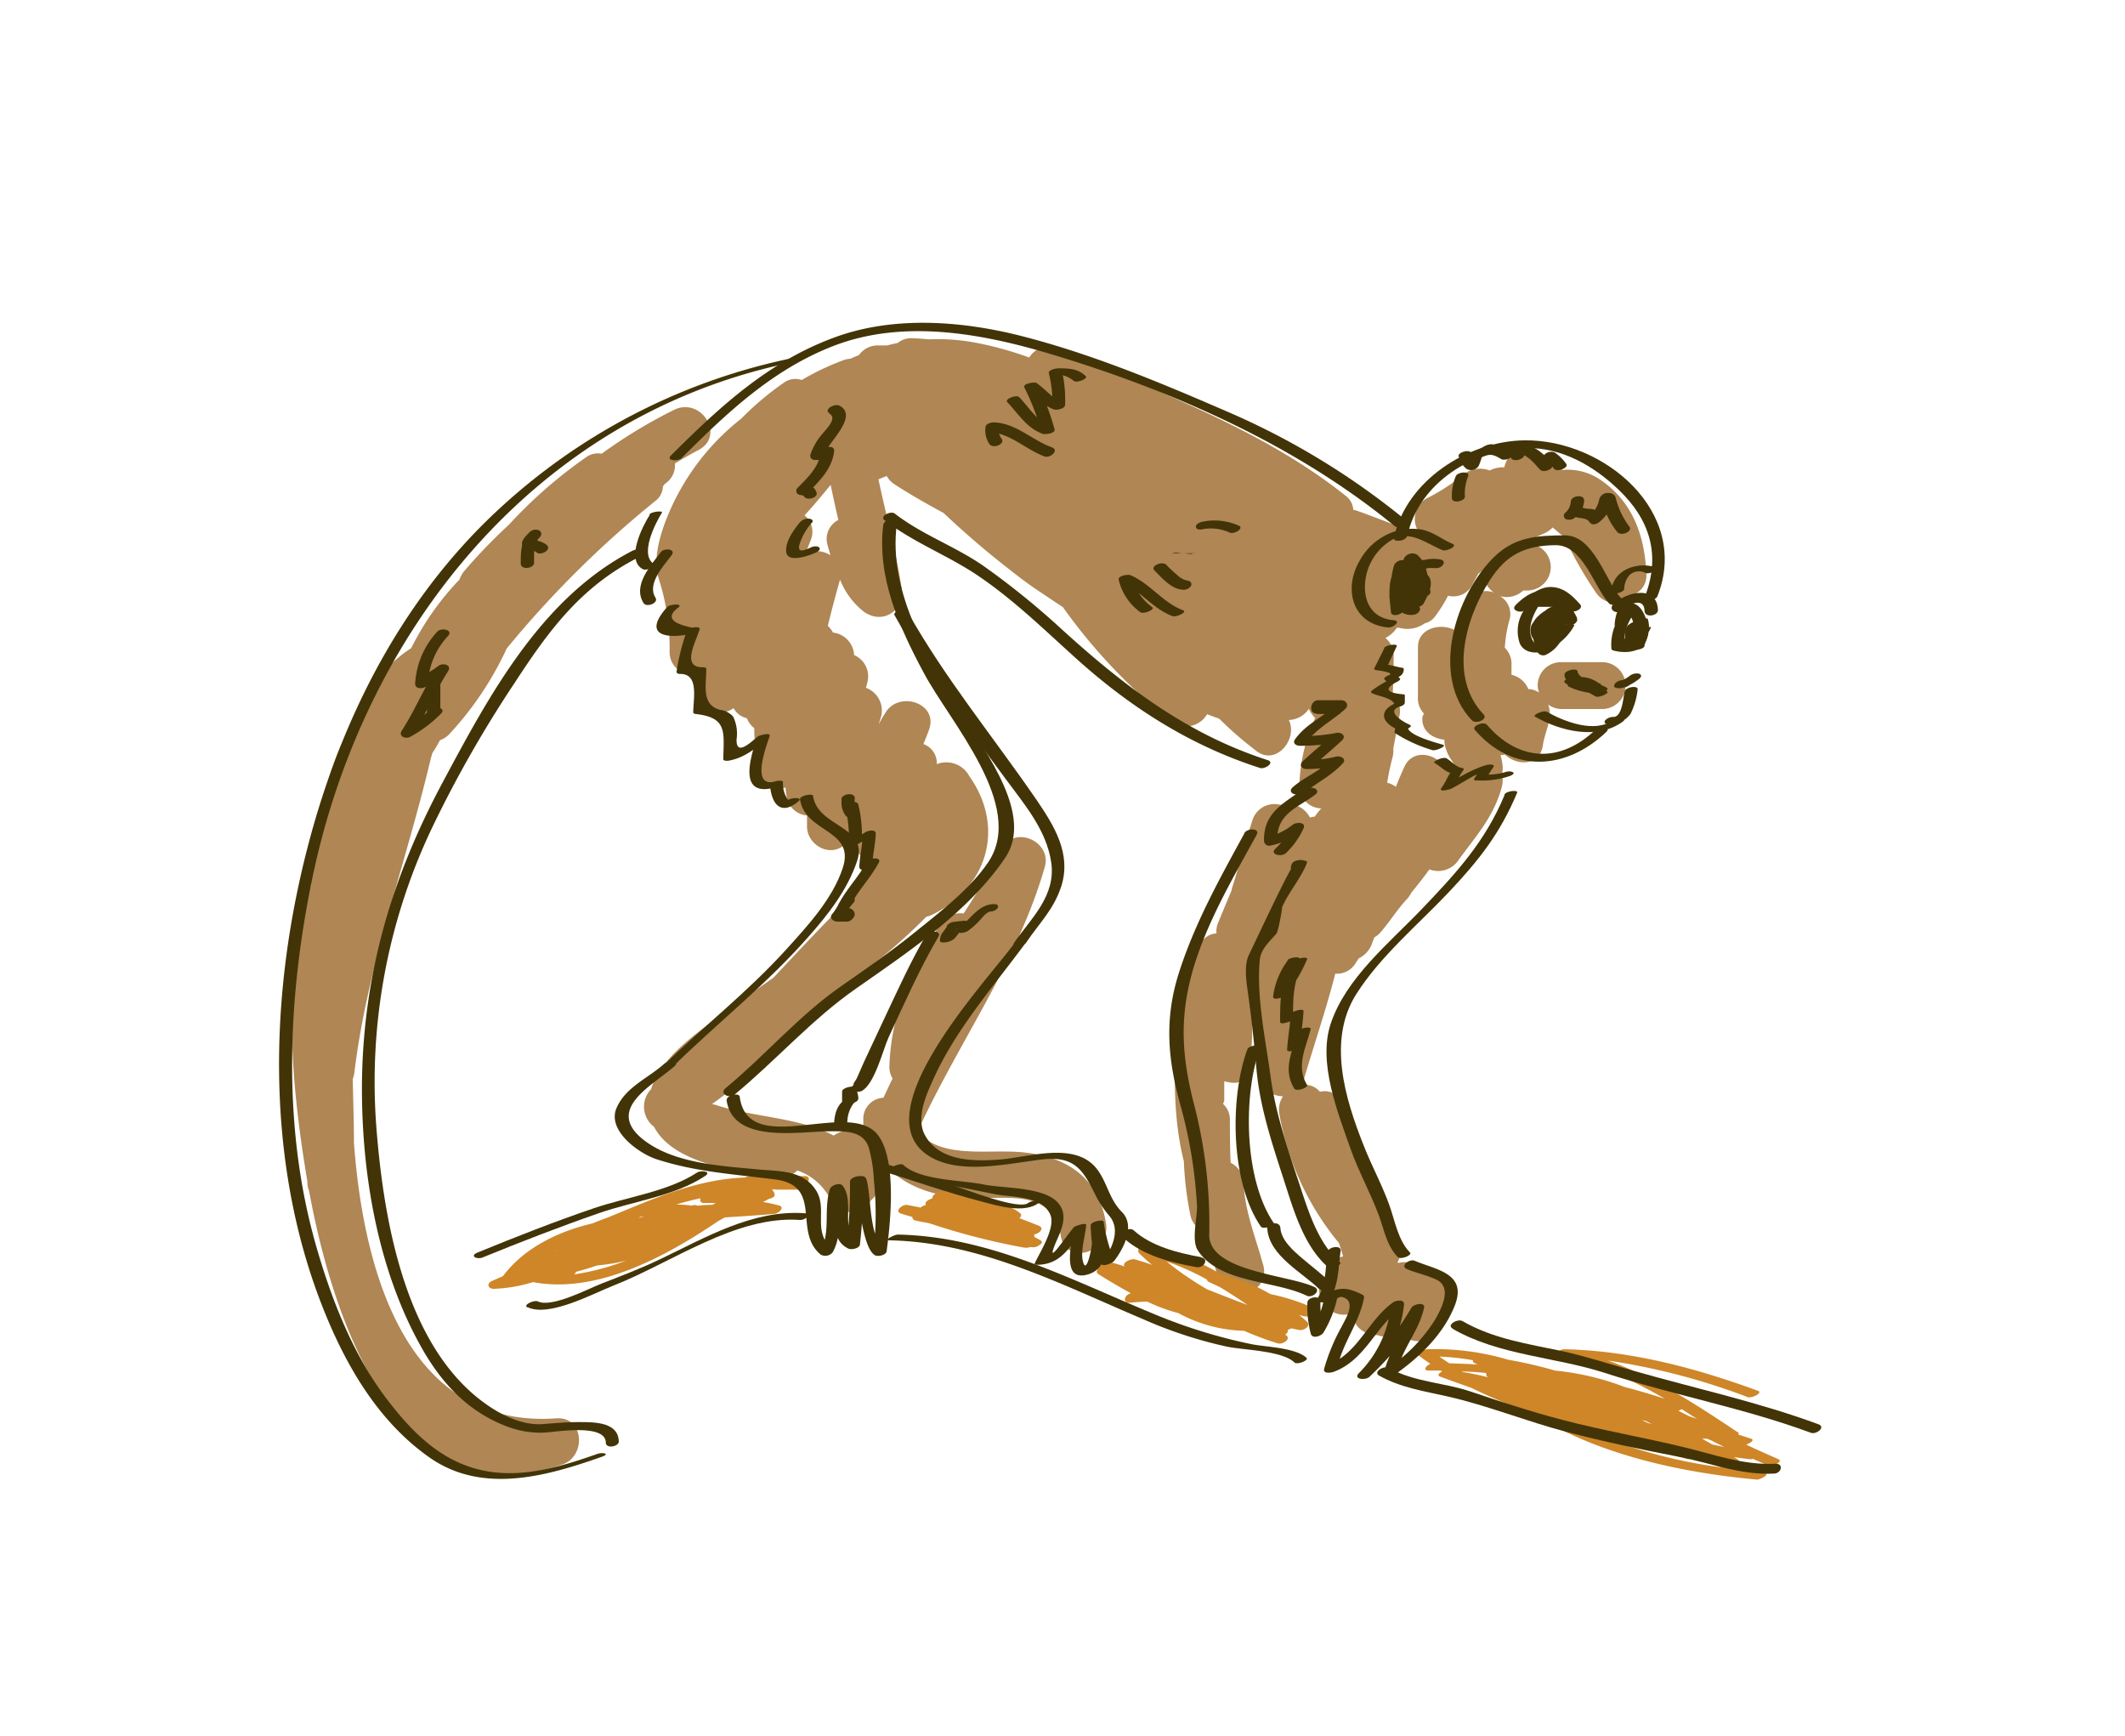 <svg id="layer1" xmlns="http://www.w3.org/2000/svg" viewBox="0 0 317.35 259.15"><defs><style>.cls-1{fill:#af8654;}.cls-2{fill:#ce8628;}.cls-3{fill:#423407;}</style></defs><path class="cls-1" d="M83.1,211.78c-21.44,1.5-28.65-19.95-30.24-41.09,0-3.2-.12-6.4-.18-9.6a3.84,3.84,0,0,0,.24-.93c1.94-16,7.71-31.22,11.41-46.88.08-.27.15-.54.23-.82.41-.63.8-1.28,1.16-1.95a3.42,3.42,0,0,0,1.48-1,48.65,48.65,0,0,0,8.47-12.68,153.87,153.87,0,0,1,22.16-22A2.82,2.82,0,0,0,99,72.62a4.39,4.39,0,0,0,.28-.36,3.34,3.34,0,0,0,1.52-3.06c1.14-.69,2.31-1.36,3.5-2,4.06-2.11.5-7.89-3.54-6.05a75.55,75.55,0,0,0-10.91,6.6,3,3,0,0,0-2.36.55A70,70,0,0,0,76,78.35a81.05,81.05,0,0,0-6.62,6.86,3.92,3.92,0,0,0-.76,1.33,41.22,41.22,0,0,0-7.21,10.24c-4.12,2.63-6.88,6.75-8.8,11.36-4.31,6.89-5.49,16.68-6.22,24.13-.29,1-.56,1.94-.8,2.92-3.28,13.12-2,27,.15,40.25.05.3.1.61.16.92v.13a3.43,3.43,0,0,0,.26,1.33C49.62,196.74,59.51,227.2,84,218.66,87.58,217.43,87.25,211.49,83.1,211.78Z"/><path class="cls-1" d="M239,71.64a8.68,8.68,0,0,0-5.69-1.47,32.09,32.09,0,0,0-3.5-2.86c-2.31-1.49-4.71.3-5.15,2.47a4.48,4.48,0,0,0-2.2.47,4,4,0,0,0-4,.67A28.67,28.67,0,0,1,213,74.45a3.55,3.55,0,0,0-1.25,4.79c.15.31.3.61.46.91l-.08.09a3.59,3.59,0,0,0-1.53-1c-2.75-1-5.43-2.09-8.17-3.06-.11,0-.22,0-.33-.08A2.86,2.86,0,0,0,200.93,74c-12.64-10.05-28-15.35-42.56-22a3.7,3.7,0,0,0-4.67,1.38,51.2,51.2,0,0,0-8.22-2.25,30.28,30.28,0,0,0-6.79-.46c-.83-.08-1.66-.14-2.5-.17a3.17,3.17,0,0,0-2.13.71c-.53.11-1.06.23-1.58.37-.47,0-.93,0-1.4,0a3.39,3.39,0,0,0-2.8,1.44c-.44.18-.89.36-1.32.56a2.74,2.74,0,0,0-.89.16,38.44,38.44,0,0,0-6.33,3,2.93,2.93,0,0,0-2.67.4,43.45,43.45,0,0,0-6.36,5.36,35.68,35.68,0,0,0-10.54,13.46c-1.33,3-2.85,7.26-1.76,10.55A33.78,33.78,0,0,1,100,97.32a3.34,3.34,0,0,0,3.79,3.37,22.23,22.23,0,0,1,.29,2.3,3.45,3.45,0,0,0,5.47,2.75,3,3,0,0,0,2,1.5,3.27,3.27,0,0,0,1.09,1.48,27.41,27.41,0,0,0,.8,6.43,3.3,3.3,0,0,0,3.89,2.45c0,.54.11,1.09.19,1.64a3.42,3.42,0,0,0,3,2.53c0,.55,0,1.09,0,1.64,0,2.55,3,4.51,5.26,3,.66-.43,1.28-.9,1.89-1.38,0,.13,0,.27,0,.4a3.22,3.22,0,0,0,2.87,3.35q-1.92,2.92-4,5.73c-3.8,3.71-7.41,7.63-11.06,11.5-2.58,1.8-5.16,3.59-7.68,5.46-3.54,2.64-9.14,6.41-10.57,11.17a3.75,3.75,0,0,0,.45,5.61c2.91,5.65,13,6.76,18.23,7.52a3.74,3.74,0,0,0,3.17-1,8.64,8.64,0,0,1,5,4.45c1.17,2.64,4.69,2,6,0a3.79,3.79,0,0,0,.9-4.61,3.74,3.74,0,0,0,1.85,0c2.69,2.54,6.29,3.84,10.67,4.22,5.81.51,13.69-1.89,14.92,5.71.72,4.45,7.47,2.55,6.75-1.86-1.11-6.9-5.89-10-12.51-10.63-5.24-.49-12.12,1.07-15.62-3.11,6.09-13.31,14.92-25.28,19-39.52,1.06-3.78-4.55-6.27-6.4-2.7-1.73,3.33-3.68,6.53-5.73,9.68a3.55,3.55,0,0,0-3.46,1.55c-4.26,6.52-7.36,13.26-7.62,21.16a3.35,3.35,0,0,0,.47,1.94c-.49.95-.9,1.9-1.37,2.86a3.16,3.16,0,0,0-3,3.37v2.63c-1-1.5-3-1.35-4.43-.35-5.18-2.76-12.17-2.72-17.8-4.64-.11,0-.23,0-.34-.08a112.46,112.46,0,0,0,18.21-16.6,88.24,88.24,0,0,0,13.77-11.36,3.67,3.67,0,0,0,.81-.27c8.39-4.07,11-13.12,5.6-20.73a3.88,3.88,0,0,0-4.85-1.78,3,3,0,0,0-2-3c.29-.7.58-1.41.84-2.14,1.42-3.92-4.3-5.83-6.4-2.7a21.91,21.91,0,0,0-1.13,1.92c.13-.42.27-.84.39-1.26a3.61,3.61,0,0,0-2.28-4.22c.08-.29.16-.59.23-.89a3.45,3.45,0,0,0-2-4,3.56,3.56,0,0,0-3.16-3.36,3.49,3.49,0,0,0-.76-1c.55-2.31,1.17-4.61,1.82-6.9a11.46,11.46,0,0,0,3.34,4.61c2.81,2.31,6.4.12,5.85-3.41-.85-5.46-2.31-10.78-3.45-16.18l1.23-.5a3.59,3.59,0,0,0,1.16,1.24c2.38,1.54,4.84,2.94,7.33,4.28a132.8,132.8,0,0,0,10.15,8.68c1.51,1.2,3.05,2.33,4.67,3.38q1.47,1,3,2a83.22,83.22,0,0,0,16,16.89,3.62,3.62,0,0,0,5.54-.9c.59.24,1.2.46,1.81.67a51.82,51.82,0,0,0,4.87,4.29l0,0h0l.7.55c2.93,2.25,6.21-1.8,4.83-4.64a3.79,3.79,0,0,0,3-1.68,3,3,0,0,0,.36.69,7.1,7.1,0,0,0,.53.65.61.61,0,0,0,0,.12,25.81,25.81,0,0,0-2.32,10,3.36,3.36,0,0,0,3.29,3.42,2.5,2.5,0,0,0-.23.23c-.27.31-.52.65-.78,1a3.32,3.32,0,0,0-.7.13,3.78,3.78,0,0,0-4.42-1.89,3.43,3.43,0,0,0-4.18,2.33c-1.09,3.38-2,6.82-3.07,10.21,0,.1,0,.19-.06.28q-1,2.4-2,4.82a3.28,3.28,0,0,0-.23,1.55,2.93,2.93,0,0,0-2.48,1.7,33.8,33.8,0,0,0-1.77,4.93,3.19,3.19,0,0,0-1.77,3c-.07,8.19-.87,16.38,1.15,24.41h0a49.2,49.2,0,0,0,1,8.16,3.14,3.14,0,0,0,2.1,2.27c.61,2.29,1.34,4.56,2,6.91,1.2,4.35,7.95,2.5,6.75-1.86-1.13-4.12-2.75-8-2.94-12.34a3.46,3.46,0,0,0-1.92-2.93c-.11-2.08-.11-4.16-.12-6.25a3.15,3.15,0,0,0-1-2.52c0-.18.16-.35.16-.55v-2.85c2,.54,3.49.22,3.86-2.1,0-.31,0-.68,0-.68h0a2.44,2.44,0,0,1,0-.27,38.69,38.69,0,0,0,.3-6.06,3.89,3.89,0,0,0,.25-.5l.09-.21a3.34,3.34,0,0,0,.61.79c0,.56-.07,1.12-.08,1.68a3.26,3.26,0,0,0,.6,2c-.15,1.08-.3,2.15-.47,3.23a3.69,3.69,0,0,0,3.61,4.36,3.63,3.63,0,0,0-.55,2.6,41.43,41.43,0,0,0,8.93,19.34l.6,1.95a3.48,3.48,0,0,0-2.44,2.76c-2.86,2.34.2,7.08,3.84,5.73a3.39,3.39,0,0,0,1,2.25l.17.14a3.73,3.73,0,0,0,2.56.89,2.9,2.9,0,0,0,3.11-.6c2.16,3,7.85,1.22,6.3-2.67.15.36.9-1.79,1-2.22a3.52,3.52,0,0,0-2.44-4.31c-1.05-.27-2-.75-3.06-1a3.77,3.77,0,0,0-1.64,0l-.31,0a3.19,3.19,0,0,0,.31-2.59c-2.21-7.34-5.48-14.24-8.52-21.25a2.84,2.84,0,0,0-3.34-1.69,2.88,2.88,0,0,0-2.72-1,5.09,5.09,0,0,0,.29-.75c1.55-5.3,3.36-10.54,4.72-15.89a3.25,3.25,0,0,0,3.09-1.65c.13-.21.28-.41.41-.63a3.9,3.9,0,0,0,2-2.25c.1-.3.22-.59.34-.89a3.26,3.26,0,0,0,.8-.62c1.46-1.63,2.57-3.51,4.08-5.11a3.82,3.82,0,0,0,.63-.93c.94-1.14,1.85-2.29,2.71-3.49a3.65,3.65,0,0,0,4.35-1.39c2.66-3.68,5.31-6.51,6.48-11a3.74,3.74,0,0,0,0-1.82,3.55,3.55,0,0,0,.11-1.16,8.73,8.73,0,0,0-.32-1.69,3.07,3.07,0,0,0,.67-.08c1.82,1.74,5.19,1.7,5.65-1.38.2-1.4.81-2.68,1-4.08a4.13,4.13,0,0,0-.2-2,3.55,3.55,0,0,0,1.93.66h6.12a3.5,3.5,0,0,0,0-7h-6.12a3.47,3.47,0,0,0-3.5,3.43,3.17,3.17,0,0,0,.21,1.11,3.11,3.11,0,0,0-1.61-.52,3.57,3.57,0,0,0-2.51-2.13V98.91a3.41,3.41,0,0,0-1-2.19,19.82,19.82,0,0,1,.65-4A3.12,3.12,0,0,0,224,89a3.58,3.58,0,0,0,3.48-.83h.61a3.5,3.5,0,0,0,0-7l-.49,0c.47-.27.94-.54,1.42-.79s1.2-.55,1.86-.87a3.77,3.77,0,0,0,1-.76c.59.52,1.18,1,1.78,1.53a58.75,58.75,0,0,0,4.66,8.18,3.65,3.65,0,0,0,5.94.17,3,3,0,0,0,1.6-3C245.63,80,243.83,74.92,239,71.64Zm-115.4,9.83c.15.49.29,1,.43,1.45a3.85,3.85,0,0,0-3.68-.29c0-.06,0-.12,0-.18.28-.66.55-1.33.8-2a3.16,3.16,0,0,0-1-3.5c1.36-1.47,2.64-3,3.9-4.56.36,1.76.75,3.51,1.15,5.25A3.16,3.16,0,0,0,123.62,81.47Zm95,9.36a23.53,23.53,0,0,0-.78,3.65c-1.92-1.65-6.06-1-6.06,2.13V104a3.28,3.28,0,0,0,.87,2.52c0,.18-.18.36-.2.54-.21,2.07,1.5,3.2,3.27,3.39a5,5,0,0,0,.09.85,6.3,6.3,0,0,0,1,2.23c.3.42.69,1.36.64.67a3.81,3.81,0,0,0,.2.94c0,.06-.06.11-.08.17-.07.23-.17.44-.26.66a3.75,3.75,0,0,0-1.33-.94c-1-2.41-4.88-3.47-6.22-.55-.46,1-.88,2-1.28,3a3.68,3.68,0,0,0-1.3-.61,38.73,38.73,0,0,1,.81-3.82,3.41,3.41,0,0,0,.1-1.25c.31-1.62.6-3.25.92-4.87a3.49,3.49,0,0,0-1-3.31c.1-1.91.14-3.84.14-5.79a3.29,3.29,0,0,0-1.24-2.57,4.32,4.32,0,0,0,1.72-1.53c.11,0,.21,0,.32,0a4.5,4.5,0,0,0,3.85-.66,2.69,2.69,0,0,0,1.47-.94,21.39,21.39,0,0,0,2-3.18,3.17,3.17,0,0,0,3.62-1.63c.3-.58.6-1.13.91-1.66l.78-.58a3.53,3.53,0,0,0,1,2.94,3.22,3.22,0,0,0,.54.45A3.42,3.42,0,0,0,218.6,90.83Z"/><path class="cls-2" d="M120.2,175.61H112a1.92,1.92,0,0,0-.72.21c-7.24.25-13.75,3.18-20.4,5.93-.8.28-1.59.59-2.38.92-5.3,1.23-10.32,3.77-13.38,7.87v0l-1.65.73c-.87.39-.57,1.21.32,1.17a22.57,22.57,0,0,0,5.81-1c9.56,1.8,19.81-3.8,27.72-9.15l.93-.51c2.45-.16,4.91-.31,7.39-.53.55,0,1.72-1,.67-1.26-.78-.22-1.58-.38-2.37-.52l.2-.1c.25-.08.5-.3.74-.37.53-.14,1.29-.37.41-1.37h0c.08,0,.16,0,.22-.05.28,0,.57.09.85.05h3.12c0-.22,0-.39,0-.54L120,177C120.72,176.83,121.25,175.61,120.2,175.61Zm-32.06,11,.56,0h-.56Zm-5,.18-.1,0,.11-.06S83.19,186.76,83.19,186.77Zm21.46-7.86c-.08.38,0,.7.56.7h1.7l-.46.27c-.77,0-1.52.06-2.27.13a.83.83,0,0,0-.56-.08l-.41.08a1.07,1.07,0,0,0-.36-.08q-.91-.09-1.83-.09Q102.82,179.3,104.65,178.91Zm-8.37,2.65-.65.24h-.22l.4-.15Zm-10.54,8.73c.19-.13.33-.28.34-.41,1.06-.28,2.12-.6,3.16-.95a27,27,0,0,0,4.33-.73A37.13,37.13,0,0,1,85.74,190.29Z"/><path class="cls-2" d="M155.31,185.14l-.88-.47a.41.41,0,0,0,0-.36c.71-.05,1.66-.91.7-1.29s-1.93-.77-2.9-1.13c.3-.24.42-.55,0-.83a5.39,5.39,0,0,0-3.06-1.13,29.83,29.83,0,0,0-8.57-2.06c-.51,0-1.54.66-1.32,1.06-.53.13-1.3.56-1,1a1.66,1.66,0,0,0-.8.38q-1-.21-2-.39c-.69-.13-2,.94-.91,1.29.56.18,1.12.34,1.68.5,0,.25.11.47.59.57l1.94.37A101.9,101.9,0,0,0,153,186.3h0l.22,0a1.19,1.19,0,0,0,.6-.09l.2,0a1.49,1.49,0,0,0,1.29-.38C155.62,185.69,155.77,185.4,155.31,185.14Z"/><path class="cls-2" d="M196,195.23a31.36,31.36,0,0,0-6.27-2,28.19,28.19,0,0,0-7.45-3,35.44,35.44,0,0,0-11-4.29c-.68-.12-1.77.61-1.08,1.27s1.22,1.13,1.85,1.66c-.85-.31-1.71-.59-2.59-.83-.54-.15-2,.51-1.5,1.06-1.18-.38-2.38-.74-3.6-1.06-.84-.21-2.3,1-1.12,1.31.24.06.46.14.69.21-.2.22-.24.48.15.72,1.59,1,3.19,1.94,4.82,2.83-1,.19-1.36,1.54-.08,1.4.85-.09,1.68-.14,2.51-.16a26,26,0,0,0,4.63,1.71,21.68,21.68,0,0,0,9.83,2.65,50.19,50.19,0,0,0,5,1.87c.79.25,2.21-.72,1.15-1.29.29-.21.47-.49.36-.73a2.49,2.49,0,0,0,.56-.22c.4.09.8.18,1.21.25.68.11,1.78-.6,1.08-1.27-.38-.36-.77-.67-1.16-1a4,4,0,0,0,.88.24h0a.82.82,0,0,1,.22,0C195.82,196.8,197,195.63,196,195.23Zm-15.4-3.79,1.61.76c1.39.84,2.76,1.74,4.11,2.65-2-.73-4-1.53-6-2.31a45.57,45.57,0,0,1-6.09-4.17,36.42,36.42,0,0,1,6,2.68A.65.65,0,0,0,180.55,191.44Z"/><path class="cls-2" d="M265.58,217.88l-3.52-1.57-1.28-.61c.62-.22,1.32-.68.72-.89l-.18-.05h0l-1.69-.55a.2.2,0,0,0,0-.11c.06-.12,0-.23-.2-.3-6-4-12.39-8.21-19.3-10.65A99.43,99.43,0,0,1,261,208.61c.59.22,2.34-.64,1.54-.94-9.3-3.41-19-6-29-6.21-.49,0-2.07.91-1,1.08,5.67.9,11,3.37,16.09,6.32-2-.65-4-1.24-6-1.76a39.76,39.76,0,0,0-10.38-2.45,66.76,66.76,0,0,0-7-1.62,38.53,38.53,0,0,0-12.12-1.57c-.2,0-1.88.47-1.27.93s1.16.85,1.75,1.25c-.65.3-1.22,1-.2,1,.58,0,1.16,0,1.74,0a1.64,1.64,0,0,0,.22.14c-.45.24-.8.57-.32.76q2.34.87,4.69,1.69a75.56,75.56,0,0,0,9.05,3.75c9.76,6.32,22.68,8.95,33.62,9.95.35,0,2-.72,1.14-1l-4.07-1.45c.24-.18.32-.4,0-.59l-.54-.33c.81.13,1.64.24,2.46.33a1,1,0,0,0,.37-.07c.77.35,1.54.69,2.3,1C264.61,219.05,266.41,218.25,265.58,217.88ZM221.84,205l.17.1a.29.29,0,0,0,.05.39l.16.15c-1.23-.3-2.47-.57-3.73-.77l-.17-.09C219.5,204.8,220.67,204.88,221.84,205Zm24.28,7.48-.93-.44.57.12.93.47Zm6.19-1-1.66-.83a3.27,3.27,0,0,0,.5-.24c.77.48,1.55,1,2.31,1.45ZM220,203.11c-.08.14-.06.28.18.4l.46.23c-1.4-.09-2.8-.14-4.2-.18-.5-.32-1-.66-1.48-1A36.83,36.83,0,0,1,220,203.11Zm27.71,13.43c1.42.48,2.85.93,4.29,1.32a1.74,1.74,0,0,0,1-.21l4.12,1.46a77.12,77.12,0,0,1-20.73-5.76C240.15,214.44,244,215.44,247.68,216.54Zm6.48-1.72.73,0,.57.23,2,1c-.59-.11-1.19-.24-1.78-.37Z"/><path class="cls-3" d="M210.16,80.07C211.88,72,220.18,67,228,66.9c5.27-.07,10,2.66,13.67,6.17,4.86,4.6,6.38,10,3.91,16.2-.27.68,1.67.45,1.93-.22,5-12.53-7.92-23.46-19.86-23.3-8.41.11-17.65,6-19.47,14.54-.16.79,1.79.48,1.94-.22Z"/><path class="cls-3" d="M242.57,87.9a3.13,3.13,0,0,1,.81-2.06,2.09,2.09,0,0,1,2.42-.26c.49.18,2.25-.58,1.57-.83-2.8-1-6.61.34-6.74,3.67,0,.42,1.91.13,1.94-.52Z"/><path class="cls-3" d="M242,89.22c-2.22-2.49-4-9.29-8.28-9.28-4.08,0-7.46.21-10.51,3.15-5.9,5.68-9.65,17.9-3.41,24.45.63.67,2.46-.14,1.76-.87-5.22-5.48-2.75-14.27.91-20,2.5-3.9,5.29-5.2,9.79-5.27,4.14-.07,5.74,6.14,8,8.66.61.69,2.44-.11,1.76-.87Z"/><path class="cls-3" d="M216.94,81.21c-1.64-.69-2.93-1.82-4.71-2.15a8.66,8.66,0,0,0-3.72.23,9.16,9.16,0,0,0-5.36,4.27c-2.63,4.3-1.22,9.64,4.17,10.13.74.07,2.05-1,.75-1.09-4-.37-4.87-4.14-3.83-7.46a8.29,8.29,0,0,1,3.28-4.31c2.89-1.92,5.25.21,7.88,1.31.58.25,2.34-.59,1.54-.93Z"/><path class="cls-3" d="M209.66,90.89c-.14-1.54-.44-3.46.31-4.9s3.33-1.16,4.6-1.17c.84,0,1.62-1.13.45-1.3a5.74,5.74,0,0,0-6.4,3.94c-.65,2-.16,4.6,2.46,4.34,1-.1,1.53-1.43.2-1.3s-1-2.3-.77-3a3.39,3.39,0,0,1,3.82-2.67l.45-1.3c-2.1,0-4.65.07-6.21,1.7s-1,4.29-.84,6.19c.07.81,2,.35,1.93-.52Z"/><path class="cls-3" d="M233.59,94.88c.11-1.68,1-3.33.5-5a.43.43,0,0,0-.35-.22h-3.61A2.42,2.42,0,0,0,227.67,91a5.63,5.63,0,0,0-.7,5.08c.61,1.33,2.13,1.54,3.41,1.21a8.24,8.24,0,0,0,4.7-3.85c.2-.31-.72-.23-.79-.22a1.69,1.69,0,0,0-1.12.55c-.81,1.23-2.81,4.18-4.19,2-1.13-1.8.05-4.25,1.11-5.76a5.39,5.39,0,0,1-1.58.6h4c-.11,0-.23-.13-.34-.18.48,1.71-.39,3.3-.5,5,0,.33,1.89.08,1.93-.53Z"/><path class="cls-3" d="M242.2,91.64a7.59,7.59,0,0,0-1.56,5.12c0,.25.13.33.37.39,1.58.4,3.68.34,4.69-1.16a4.24,4.24,0,0,0,.07-3.71c-.37-1-1-2.16-2.22-2.22-1.88-.1-2.31,1.74-2.42,3.21,0,.77,1.89.38,1.93-.25a6.71,6.71,0,0,1,.33-1.83,3,3,0,0,1,.17-.3,1.13,1.13,0,0,1-.87.23c-.15,0,0,0,.06,0A3.35,3.35,0,0,1,243.91,93a4.27,4.27,0,0,1,.15,2.64c-.3.92-.95.69-1.86.46l.37.39A7.24,7.24,0,0,1,244,91.66c.33-.35-.27-.54-.52-.55a1.73,1.73,0,0,0-1.27.53Z"/><path class="cls-3" d="M232.21,92.45a3.29,3.29,0,0,0-3,1.53c-.57,1,0,2.45.41,3.41a1,1,0,0,0,1.4.3,5,5,0,0,0,2.53-5.8c-.1-.47-.78-.49-1.14-.4-2.3.64-3.32,2.18-2.79,4.54a.91.91,0,0,0,.88.58h.63c1.1,0,1.49-2,.18-2h-.13c.28,1,.55.7.83,1A8.65,8.65,0,0,0,233.6,91c0-.49-.47-.6-.89-.58a3.2,3.2,0,0,0-2.88,4.28,1.52,1.52,0,0,0,2.93.33,4.34,4.34,0,0,0,.1-3.58c-.84-1.58-3.1.3-3.66,1.13-2.13,3.15,3.94,5.47,4.42,1.73.58-4.38-6-2.48-4.91.62a2.28,2.28,0,0,0,1.68,1.36c.47.14,1.37,0,1.37-.72v-2c0-.51-.12-1-.54-1h-1.5a1.28,1.28,0,0,0-1.06.94c-.45,1.58.76,1.7,1.72,2.56.64.56,2.33-.33,1.5-1.07a4,4,0,0,0-.92-.59c-.52-.26-.51-.17-.35-.76-.35.26-.71-.08-1.06.92H231c-.3,0-.28-.68-1.28-.89v2a6.05,6.05,0,0,0,1.73-.72c-.7-.2-1.26-.56-.89-1.36a1.38,1.38,0,0,1,.54-.53c.19-.12.08-.13.24.05a1.93,1.93,0,0,1,.28,1.3c0,.48-.29.42.11.44-.55,0-.94-.64-1.05-1.12a1.22,1.22,0,0,1,.35-1,3.71,3.71,0,0,1,.5-.47c.24-.2-.37.09-.54-.1.31.34.19,1.13.15,1.53a4.74,4.74,0,0,1-.17.85,2.41,2.41,0,0,1-.15.33c.28-.56,1.51.27,1.15-.2-.54-.72-.71-2.8.53-2.87l-.89-.62a8.82,8.82,0,0,1-1.44,4.44c-.36.56.46.94.83.94h.13c1.1,0,1.49-2,.18-2h-.63c.29,0,.58.46.88.6-.31-1.33-.21-2.1,1.2-2.49-.38-.13-.76-.23-1.14-.36.36,1.62.11,3.33-1.46,4.19l1.4.31c-.49-1-1.28-3,.44-3,1.09,0,1.49-1.44.17-1.39Z"/><path class="cls-3" d="M243.14,93.32c-.5.7-.81,2,.48,2s2.55-.37,2.92-1.65c.06-.19-.19,0-.32,0h-1.5c-.34,0-2-.21-2,.29v2.5c0,.11.65.21.71.21H244c.42,0,1.37-.16,1.58-.61a4.52,4.52,0,0,0,.52-3.59c-.15-.34-1.09,0-1.3,0a3,3,0,0,0-2.11,2.28,3.15,3.15,0,0,0,.26,1.79c.24.56.51.52,1.05.52.37,0,1.56-.14,1.6-.65.05-.69.44-1.31.5-2,0-.32-1.21,0-1.3.05A8.38,8.38,0,0,0,243,95a2.12,2.12,0,0,0-.84,1.32c-.16.49,1.53,0,1.69-.15a6.23,6.23,0,0,0,1.45-1c.39-.47.28-1.24.28-1.81,0-.42-1.68.15-1.84.34a1.45,1.45,0,0,0-.51,1.27c.07.49.38.89.42,1.41,0,.34,2,0,1.93-.52-.06-.87-.8-1.52-.09-2.31l-1.84.33a3.32,3.32,0,0,1-.14,1.47c-.15.31-.86.56-1.13.74l1.69-.15c.08-.23.16-.45.25-.68s.32-.21-.24-.06c.35-.09.93-.23,1.36-.37l-1.3.05c-.05.69-.44,1.48-.49,2.18a4.38,4.38,0,0,1,1.59-.47h-.5c.11,0,.23-.1.34,0a3.67,3.67,0,0,1-.52-1.88c0-.55.31-1.55.88-1.78-.43,0-.86,0-1.3,0a4,4,0,0,1-.48,3.32c.53-.19,1.05-.64,1.58-.64h-.5c.11,0,0,.22,0,.27v-2.5c0,.22-.76.23-1.29.23H245c-.11,0-.21.06-.32,0a2.44,2.44,0,0,1-.4.9c-.31.26-.08.28.7,0a.44.44,0,0,1-.23-.1c-.41-.35.13-1.13.34-1.42s-.72-.18-.78-.17a1.77,1.77,0,0,0-1.13.53Z"/><path class="cls-3" d="M233.65,100.88c.15,1.4,2.64,1.82,3.68,2.16l1.17-.9c-1,0-2-.45-3-.5-.29,0-1.92.54-1.17.91a10.71,10.71,0,0,0,4.37,1c.29,0,1.93-.53,1.18-.91a8.79,8.79,0,0,0-3.88-1c-.28,0-1.93.53-1.17.91a8.45,8.45,0,0,0,3.37,1c.24,0,1.75-.39,1.3-.84a4.59,4.59,0,0,0-3.5-1.62c-.29,0-1.92.52-1.17.91,1.19.61,2.3,1.38,3.49,2,.43.22,2.14-.49,1.68-.78a19.9,19.9,0,0,0-4.61-2.07c-.32-.11-2.21.3-1.68.79.82.75,1.66.65,2.61,1.06.5.23,2.28-.53,1.56-.85s-1.65-.27-2.37-.93l-1.68.79a19.35,19.35,0,0,1,4.37,1.92l1.68-.78c-1.19-.61-2.3-1.38-3.49-2l-1.18.91a3.48,3.48,0,0,1,2.48,1.37l1.3-.83a7,7,0,0,1-2.6-1l-1.18.91a7.41,7.41,0,0,1,3.11.94l1.17-.9a8.72,8.72,0,0,1-3.6-1l-1.18.91c1,.05,2,.45,3,.5.28,0,1.95-.66,1.18-.91s-3.18-.65-3.3-1.83c-.06-.52-2-.12-1.94.52Z"/><path class="cls-3" d="M243,101.57l.13,0,.31.14h0l.06.26c-.31.29-.38.39-.21.28s.09-.05,0,0l.61-.31a4.68,4.68,0,0,0,1-.66l-1.55-.32a1.26,1.26,0,0,1-.21.18l-.53.32a1.51,1.51,0,0,1-.28.15c-.29.16.14-.06-.13.07l-.22.1-.07,0a1.27,1.27,0,0,1,1,.06c0,.08,0,.17.07.26a.38.38,0,0,1-.12.16c.27-.29.25-.6-.18-.68a1.66,1.66,0,0,0-1.37.36c-.18.2-.48.62,0,.76a2.12,2.12,0,0,0,1.5-.18,7.07,7.07,0,0,0,2.09-1.26c.29-.28.22-.6-.18-.68a1.69,1.69,0,0,0-1.37.36,5.67,5.67,0,0,1-1.27.73c-.19.1-.48.29-.52.53s.42.43.69.45a1.58,1.58,0,0,0,1.28-.53c.26-.39-.23-.55-.53-.57Z"/><path class="cls-3" d="M238.33,108.91c-5.3,5.09-11.51,4.84-16.28-.7-.47-.54-2.32.17-1.79.78,5.65,6.55,13.65,6,19.63.3.83-.8-1.07-.85-1.56-.38Z"/><path class="cls-3" d="M229.23,107c3.79,2.17,9.3,3.55,13.13.74.84-.62-1.1-.5-1.52-.19-2.66,1.95-7.23.22-9.8-1.26-.54-.31-2.21.48-1.81.71Z"/><path class="cls-3" d="M240.23,108.16a3.91,3.91,0,0,0,3.26-1.54,10.53,10.53,0,0,0,1.07-3.62c.17-.73-1.77-.43-1.93.24-.22.9-.36,3.77-1.65,3.81a1.63,1.63,0,0,0-1.28.53c-.25.37.21.59.53.58Z"/><path class="cls-3" d="M206.74,96.79l-1.5,3c-.1.21.23.27.34.28s2.93.36,1.76.78c-.16.06-.82.36-.55.63l.5.49.33-.52a16.75,16.75,0,0,0-2.67,1.61c-.21.16-.31.34,0,.47.89.43,3.32.72,3.32,1.85l.86-.62c-3.1.89-3.33,3-.19,4.26l.95-.82-.43.06c-.26,0-1.07.22-1.12.57,0,.14-.05.29-.07.43a.15.15,0,0,0,.05.19,21.71,21.71,0,0,0,5.61,2.56c.49.14,2.22-.62,1.57-.81-.9-.26-5.43-1.45-5.25-2.68l-1.12.57.44-.06c.2,0,1.63-.54.94-.82s-3.83-2-1.38-2.73c.27-.08.67-.25.67-.62v-1c0-.14-.08-.18-.15-.18-2.18-.18-3.3-.68-1-1.88.16-.08.6-.31.39-.52s-.31-.34-.48-.5l-.54.62c.91-.33,1.62-.51,1.62-1.53,0-.14-.27-.17-.35-.18-.66-.1-1.3-.33-2-.42,0,0,1.23-2.62,1.31-2.79.19-.39-1.65-.22-1.91.31Z"/><path class="cls-3" d="M235.5,92.22a7.83,7.83,0,0,0-3.61-3.69c-2.06-1-4.18.39-5.56,1.84-.72.76.68,1.17,1.24.84,1-.6,2-1.3,3-1.87,1.48-.81,2.72.73,3.63,1.74.59.64,2.42-.14,1.77-.85-1.22-1.35-2.47-2.56-4.38-2.58s-3.47,1.6-4.91,2.44l1.24.84c1.28-1.36,2.4-1.6,3.87-.44a8.06,8.06,0,0,1,1.92,2.58c.39.75,2.23.05,1.76-.85Z"/><path class="cls-3" d="M242.25,91.13c.93-.89,3.28-2.08,3.35.08,0,1.06,2,.8,2-.12-.13-3.81-4.71-2.74-6.62-.91-.94.9.56,1.65,1.3.95Z"/><path class="cls-3" d="M213.65,88.4c-.44-1.89-.41-4.3-2.06-5.6a1.42,1.42,0,0,0-1.87.5c-1,2.19-1.68,6.52,1.37,7.37a1.58,1.58,0,0,0,1.49-.5c.56-1.08,1.68-3,.74-4.18-.71-.89-2.43-.35-3.23.05a4.46,4.46,0,0,0-2.49,2.65c-.42,1.52,1.13,2.47,2.32,2.92a1.54,1.54,0,0,0,1.66-.45,5.79,5.79,0,0,0,.4-4.94c-.42-1.21-1-2.58-2.41-2.58a1.44,1.44,0,0,0-1.34.66,10.37,10.37,0,0,0-.45,4.12,13.61,13.61,0,0,1,2-.52v-2c0-.63-1.85-.14-2,.38a4.35,4.35,0,0,0,1,4.24c.43.49,2.27-.21,1.78-.75a3.77,3.77,0,0,1-.92-3.74,16.16,16.16,0,0,1-1.92.38v2c0,.58,1.91.22,1.91-.52a9.8,9.8,0,0,1,.49-3.85l-1.34.66c.5,0,1,1.54,1.23,2a5,5,0,0,1-.26,4.41l1.67-.45c-1.9-.72-2.65-2.25-.92-3.67.33-.27.74-.59,1.05-.2.62.78-.47,2.67-.8,3.32l1.49-.5c-2.43-.67-1.35-5-.63-6.59l-1.86.5c1.55,1.23,1.52,3.58,1.93,5.37.15.65,2.08.15,1.93-.52Z"/><path class="cls-3" d="M210.08,77.79a111.6,111.6,0,0,0-26.92-16.38C173,57,162.64,52.68,151.86,50c-8.62-2.1-18.29-2.77-26.78.22C115,53.79,107.62,60.61,100.21,68c-.83.83,1.07.91,1.57.41,6.75-6.74,13.52-13.16,22.55-16.7,10.56-4.14,22.39-1.92,32.87,1.24,18.11,5.46,36.43,13.57,51.1,25.62.57.47,2.38-.3,1.78-.79Z"/><path class="cls-3" d="M132.15,77.7c4.1,3.19,9,5.06,13.38,7.91,5.51,3.62,10.29,8.3,15.17,12.7,8.09,7.29,17,13,27.47,16.36.72.23,2.28-.81,1.15-1.17-12-3.87-21.26-10.94-30.5-19.3A117.86,117.86,0,0,0,147,84.59c-4.27-3-9.26-4.71-13.38-7.91-.58-.45-2.33.39-1.51,1Z"/><path class="cls-3" d="M214.27,113.93c1,.61,1.61,1.4,2.78,1.6l-.27-.41c-.59.78-.9,1.72-1.49,2.49s1.25.26,1.45.15c1.82-.94,3.53-2.22,5.51-2.81l-1-.33c-.36.49-.64,1-1,1.5s.23.41.48.41a12.9,12.9,0,0,0,4.75-.66c1.27-.5.08-.88-.71-.57a9,9,0,0,1-3.23.33l.48.41c.36-.48.65-1,1-1.49s-.77-.4-1-.33c-2.34.69-4.32,2-6.46,3.17l1.45.15c.6-.78.9-1.72,1.5-2.49.2-.26,0-.37-.27-.41-.81-.13-1.52-1-2.2-1.4-.51-.31-2.18.47-1.81.69Z"/><path class="cls-3" d="M224.69,118.72c-2.91,7-7.27,11.7-12.42,17.08-4.85,5.06-11.31,10.28-13.56,17.11-1.91,5.81,1.1,13.26,3,18.68,1.22,3.42,3,6.6,4.25,10,.75,2.1,1.18,4.49,2.8,6.12.41.42,2.22-.28,1.8-.7-1.76-1.8-2.24-4.72-3.05-7-1.08-3.05-2.68-5.94-3.87-9-2.78-7-5.44-15.75-1.07-22.61,3.6-5.66,9.22-10.34,13.8-15.19s7.7-8.86,10.2-14.84c.21-.49-1.68-.27-1.91.29Z"/><path class="cls-3" d="M196.65,106.61h3.49a2.76,2.76,0,0,0-.57-1.33c-2.07,1.82-4.5,2.81-6.15,5.08-.45.61.13,1,.73,1a29.12,29.12,0,0,0,5.75-.56c-.28-.38-.55-.77-.83-1.16-1.47,1.37-3,2.62-4.49,4-.62.57-.21,1.2.57,1.19a21,21,0,0,0,4.75-.54l-1-1c-1.66,1.84-4,2.65-5.81,4.23-.67.57-.18,1.1.57,1.1h2c-.19,0-.38-.7-.57-1.1-3.14,2.31-6.43,3.66-6.32,8.06a.77.77,0,0,0,.91.69,10.62,10.62,0,0,0,4.71-2.25l-1.57-.58a10.3,10.3,0,0,1-2.38,3.31c-.86.88,1,1.25,1.62.61a11.83,11.83,0,0,0,2.61-3.67c.43-1-1.1-.92-1.57-.58a9.68,9.68,0,0,1-3.27,1.72l.91.67c-.11-4,3-4.85,5.64-6.82.73-.53.14-1.06-.56-1.06h-2c.19,0,.38.66.57,1.06,2-1.7,4.37-2.75,6.15-4.71.64-.7-.43-1.16-1-1a14.3,14.3,0,0,1-4.22.44l.57,1.19c1.46-1.37,3-2.63,4.48-4,.76-.71,0-1.32-.83-1.16a24.83,24.83,0,0,1-5.22.45c.25.35.49.7.74,1,1.54-2.11,3.89-3.27,5.81-5,.65-.57.19-1.33-.57-1.33h-3.48c-1.13,0-1.47,2-.16,2Z"/><path class="cls-3" d="M194.69,129.4a1.27,1.27,0,0,1,.15-.6l-1.74.57c-.34-.09-5.83,11.65-6.6,13.24s-.33,4.21-.08,6c.51,3.68.89,7.34,1.22,11,.53,6,2.54,11.74,4.37,17.44,1.34,4.18,2.88,9.16,6.3,12.14.45.38,2.22-.35,1.81-.7-3.36-2.93-4.8-7.86-6.17-12-1.72-5.14-3.49-10.43-4.21-15.81s-2.14-11.91-1.6-17.36c.16-1.64,1.45-2.72,2.49-3.92.32-.37,1.44-6.63.42-2.73.73-2.79,3.1-5.14,4.14-7.85a.22.22,0,0,0-.17-.27l-.36-.09c-.46-.13-1.54,0-1.74.56a1.12,1.12,0,0,0-.14.59c-.05.64,1.87.23,1.91-.29Z"/><path class="cls-3" d="M210.12,189.5c1.47.62,3,.89,4.47,1.61,2.39,1.21.53,4.53-.28,5.95a24.38,24.38,0,0,1-7.25,7.37l1.61.32c.74-3.43,3.25-6,4-9.48.2-.94-1.61-.54-1.89,0a42.71,42.71,0,0,1-7.86,9.8l1.6.52a17.87,17.87,0,0,0,5.16-10.81c.05-.83-1.2-.61-1.61-.33-3.78,2.67-5.24,7.68-9.76,9.35l1.4.45c.78-3.72,3.28-6.71,4-10.47a.46.46,0,0,0-.23-.46c-2.73-1.33-3.38-1-6.15,0l1.33.62c1.29-2.25,1.19-4.64,1.55-7.15.14-.94-1.83-.65-1.95.17-.34,2.38-.19,4.64-1.43,6.8-.48.82.95.77,1.33.62-1.32.5,2.08-.77,2.16-.75,2.49.56.54,3.41,0,4.54a29,29,0,0,0-2.58,6.24c-.15.74,1,.57,1.4.44,4.83-1.79,6.2-6.78,10.18-9.59l-1.6-.33a16.61,16.61,0,0,1-4.81,10.13c-.84.9,1,1.08,1.6.52a44.14,44.14,0,0,0,8.09-10.14h-1.89c-.74,3.43-3.25,6-4,9.48-.18.83,1.27.55,1.6.32,3.72-2.59,7.37-6.13,9-10.44,1.76-4.7-2.86-5.2-6.05-6.55-.76-.32-2.25.78-1.13,1.25Z"/><path class="cls-3" d="M186.3,156.63c-2.71,7.31-2.52,20,2,26.52.35.52,2.13-.23,1.93-.52-4.46-6.5-4.64-19.18-2-26.32.16-.43-1.72-.21-1.91.32Z"/><path class="cls-3" d="M185.83,124.45c-3.73,6.82-7.5,13.59-9.83,21-2.17,6.94-1.56,13,.35,19.8a69.83,69.83,0,0,1,2.41,14.78c.09,1.69-.89,5.13.13,6.68,3.22,4.94,11.48,4.43,16.28,6.77.8.38,2.22-.77,1.12-1.31-3.79-1.83-15.82-2.27-15.7-7.84a71.27,71.27,0,0,0-2.31-19.59c-2.06-8-2.15-14.32.61-22.23,2.19-6.26,5.61-12.08,8.79-17.88.52-1-1.44-1-1.85-.22Z"/><path class="cls-3" d="M189.26,183.45c.25,4,5.15,6.5,7.73,9,.66.64,2.3-.36,1.47-1.16-1.25-1.22-2.66-2.26-4-3.41s-3.14-2.71-3.25-4.55c-.07-1.06-2-.8-2,.12Z"/><path class="cls-3" d="M197.74,194a15.81,15.81,0,0,1-1.93,4.81l1.88-.17a14.57,14.57,0,0,1-.49-4.31c0-1-1.95-.65-1.95.16a15.62,15.62,0,0,0,.51,4.67c.25.82,1.57.32,1.88-.17a17.11,17.11,0,0,0,2.06-5.16c.22-.89-1.75-.64-2,.17Z"/><path class="cls-3" d="M216.92,198.4c6.93,4,15.29,4.18,22.79,6.61,10.16,3.3,20.7,5.22,30.74,8.93.8.3,2.27-.85,1.13-1.27-8.93-3.3-18.24-5.32-27.38-7.92-3.63-1-7.16-2.18-10.86-3-5.11-1.08-10.33-1.83-14.93-4.49-.71-.41-2.42.56-1.49,1.1Z"/><path class="cls-3" d="M265.11,218.56c-4.74.24-9.16-1.39-13.71-2.49-6-1.45-12.14-2.5-18.15-4.08-4.62-1.21-9.15-2.7-13.68-4.23-4-1.34-8.41-1.39-12.13-3.5-.77-.43-2.44.6-1.48,1.14,3.12,1.77,6.71,2.32,10.17,3.1,6,1.35,11.85,3.74,17.84,5.31,5.54,1.45,11.15,2.63,16.78,3.72,4.84.93,9.19,2.76,14.21,2.5,1.11-.06,1.47-1.54.15-1.47Z"/><path class="cls-3" d="M131.92,78.25c-1,7.89,2.35,15.33,6,22.15,3.94,7.45,15.33,19.89,9.67,28.33-2.72,4.06-7.49,7.67-11.29,10.74-3.45,2.78-7.12,5.29-10.75,7.83-6.27,4.38-11.29,10.3-17.18,15.17-1,.84.52,1.6,1.3,1,6.23-5.15,11.55-11.25,18.19-15.88,7.83-5.47,16.88-11.5,22.29-19.56,4.23-6.31-2.95-15.6-6.07-20.84-5.14-8.6-11.54-18.55-10.14-29,.13-1-1.84-.8-2,.13Z"/><path class="cls-3" d="M97.05,76.85c-1.1,1.71-3.69,6.81-1,8.16.53.26,2.12-.53,1.81-.68-2.55-1.26,0-6.18,1-7.8.19-.29-1.59-.18-1.91.32Z"/><path class="cls-3" d="M98.7,82.43c-1.52,2-4.27,5-2.58,7.63.43.68,2.29,0,1.77-.82-1.32-2.06,1.24-4.78,2.4-6.32.73-1-1.11-1.13-1.59-.49Z"/><path class="cls-3" d="M99.61,90.67c-3.85,4.34.13,4.81,4,3.89l-1.07-.28a33.56,33.56,0,0,0-1.5,6c0,.32.33.35.57.35,2.81,0,1.92,3.7,1.92,5.76,0,.14.27.21.36.22,4.82.53,4.18,2.75,4.13,6.76,0,.28.67.23.81.21,2.48-.47,3.91-1.82,5.9-3.35l-1.72,0c-1.24,3.73-2.57,9,3.06,7.25l-1.07-.15c.28,3,1.78,4.38,4.22,2.34.82-.69-1.11-.57-1.53-.22a4.23,4.23,0,0,1-.76-2.64c0-.37-.9-.21-1.08-.16-3.88,1.19-1.36-5.38-.92-6.7.22-.69-1.53-.13-1.72,0-1,.78-3.29,3.11-3.21.45a5.87,5.87,0,0,0-.52-3.42,3.22,3.22,0,0,0-2-1c-2.77-.79-2-3.7-2-6.12,0-.22-.45-.23-.57-.23-3.19,0-1-3.77-.43-5.64.14-.49-.88-.32-1.07-.27-3.29-.65-3.95-1.67-2-3.09.5-.57-1.42-.39-1.78,0Z"/><path class="cls-3" d="M119.47,119.33c.74,5.09,8.33,4.44,6.38,10.3-1.54,4.64-5.29,8.67-8.5,12.21-5.64,6.22-12.22,11.36-18.23,17.19-.41.4,1.42.18,1.75-.14,6.56-6.37,13.67-12,19.76-18.9,3-3.37,5.93-7.11,7.37-11.42,1.75-5.3-5.9-5-6.59-9.76-.06-.38-2,0-1.94.52Z"/><path class="cls-3" d="M108.5,164.2c.87,6.58,10.64,4.77,15.24,4.72,2.34,0,5.13-.17,6,2.42a21.73,21.73,0,0,1,.77,4.95,47.94,47.94,0,0,1-.08,10.71l1.74-.59c-2.48-1.42-2-7.93-2.8-10.38a.7.7,0,0,0-.59-.42h-.5c-.33,0-1.34.3-1.34.8a77.81,77.81,0,0,1-.5,9.53c.58-.2,1.16-.36,1.74-.56-2.85-1.42-.42-6-2.37-8.37-.42-.5-1.68,0-1.86.51-1,3.07.16,6.44-1.43,9.33l1.8-.35c-3.13-2.6-.61-6-2.51-8.85s-5.18-2.75-8.24-3c-5.53-.54-12.72-.84-17.35-4.37-6.07-4.65,1.3-8.21,4.54-11.11.85-.76-1.07-.77-1.55-.34-2.44,2.19-5.76,3.46-7.13,6.6-1.47,3.38,3.35,6.82,6,7.67,5.75,1.88,11.64,2.24,17.59,3,7.4.91,2.67,7.72,6.89,11.23a1.42,1.42,0,0,0,1.8-.35c1.68-3.06.47-6.38,1.56-9.62l-1.86.5c2.22,2.65-.94,6.79,2.62,8.57.44.21,1.66,0,1.74-.59a79,79,0,0,0,.5-9.48l-1.34.68c.65,0,.93,9.14,3.09,10.39.43.24,1.66,0,1.74-.59.59-4.42,1.53-13.57-1.27-17.32-4.19-5.6-19.44,3.59-20.67-5.76-.09-.67-2-.23-1.94.51Z"/><path class="cls-3" d="M118.63,53.41A91.83,91.83,0,0,0,72,78.43c-14.82,14.87-23.48,34.64-27.67,55-4.13,20.1-3.82,41.92,3.64,61.2,3.42,8.83,8.31,17.48,16.18,23s17.46,2.81,25.75-.12c1.3-.46.06-.68-.66-.43-7.35,2.6-14.73,4.61-22,.68-3.94-2.13-7.07-5.65-9.71-9.17-5-6.67-8.18-15-10.42-22.91-4.94-17.49-4.17-36.51-.55-54.15C54.17,94.31,79.86,62,118.26,54.11c.76-.16,1.72-1,.37-.7Z"/><path class="cls-3" d="M94.6,82.16c-13.7,7-21.5,21.58-28.53,34.73-7.44,13.9-11.66,28-12,43.84-.25,13.82,2.24,29.17,9.31,41.23,3,5.06,6.87,9,12.43,11.07a14,14,0,0,0,5.66.87c1.69-.12,8.95-1.33,9,1.49,0,1,2,.61,1.94-.18-.09-3-3.95-2.86-6.14-2.87-1.75,0-3.5.18-5.24.3-4.07.28-8.39-2.59-11.2-5.24-9.83-9.29-12.64-26.35-13.63-39.17a88.29,88.29,0,0,1,8.46-44.91A177.55,177.55,0,0,1,76.8,102.05c5.21-8,10-14.49,18.62-18.86,1.19-.61.12-1.51-.82-1Z"/><path class="cls-3" d="M125.76,163v1.57c1-.17.49-.33.61-.5-1.5.89-1.79,2.52-1.83,4.17,0,.5,2,.18,2-.52a4.85,4.85,0,0,1,.92-2.95c.18-.22.6-.29.69-.6.14-.46-.23-1.2-.23-1.69s-2.16-.18-2.16.52Z"/><path class="cls-3" d="M133.1,174.63c1.45,1.35,3.36,1.49,5.26,1.77,3.44.49,6.83,1.24,10.23,1.91,2.56.5,6.93.2,8.24,3,.9,1.93-1.53,5.65-2.3,7.32-.09.19.21.22.32.22,3.86,0,5-3,7.26-5.7l-1.83.33c-.13,2.06-1.87,7.9,2.09,6.84,3.59-1,2.57-5,2.45-7.88l-1.93.52a23.74,23.74,0,0,0,1.57,5.76c.24.49,1.69-.14,1.92-.43,1.54-2,3.16-5.33,1.16-7.33s-2.23-4.69-3.93-6.66c-3.3-3.82-10-1.51-14.25-1.17-3.93.31-9.11.3-11.24-3.66-1.41-2.63.31-6.26,1.42-8.67,3.37-7.33,9-13.71,13.75-20.17.13-.17-1.57-.11-1.9.35-4,5.52-23.74,26.25-11.86,32.07,4.6,2.25,11.27.64,16.05.08,5.17-.61,6.27,1.83,8.22,5.7a15.63,15.63,0,0,0,1.92,2.78c1.79,2.2.11,5.28-1.24,7l1.92-.43a23.75,23.75,0,0,1-1.58-5.76c-.08-.4-1.95,0-1.93.52,0,.9.11,1.81.18,2.71,0,.56-.74,4.39-1.25,3-.6-1.61.28-4.08.39-5.75,0-.39-1.68.15-1.84.34-1.42,1.67-4.64,6.66-2.41,1.64.8-1.83,1.45-3.72,0-5.33-2.12-2.36-8.24-2.1-11.07-2.69-3.31-.68-9.43-.56-12-2.93-.37-.34-2.11.39-1.82.66Z"/><path class="cls-3" d="M133.57,91.82c4.82,8.6,10.71,16.52,16.57,24.43,2.82,3.82,6.15,7.69,6.85,12.51.73,5-3,8.36-5.54,12-.47.68,1.46.46,1.78,0,2-2.94,4.17-5,5.27-8.45,1.53-4.82-1.06-9-3.69-12.86-6.46-9.41-13.7-18.17-19.31-28.17-.34-.6-2.19.06-1.93.52Z"/><path class="cls-3" d="M127.27,162.33l0,.09c-.2.71,1.06.67,1.4.49,1.94-1,3.18-6.11,4-7.94,2.36-5.08,4.64-10.28,7.48-15.12.55-.94-1.42-.95-1.85-.22-2.34,4-4.26,8.27-6.24,12.46L129,158.63,128,160.91c-.3.63-1,1.33-.17.86l1.4.5,0-.09c.25-.92-1.73-.69-2,.15Z"/><path class="cls-3" d="M179.37,187.71c-3.41-.61-7.45-1.62-10.06-4-.66-.61-2.32.38-1.48,1.16,2.83,2.61,7.19,3.69,10.89,4.34,1,.18,1.94-1.23.65-1.46Z"/><path class="cls-3" d="M153.56,179.61c-1.34,1.18-9.66-2.14-11.22-2.61-3.22-1-6.4-2.12-9.63-3.08-.45-.13-2.17.59-1.59.76,5.13,1.52,10.15,3.35,15.33,4.69,2.39.62,6.67,2,8.86.1.42-.38-1.4-.18-1.75.14Z"/><path class="cls-3" d="M104.09,175.09c-4.34,2.83-10.42,3.63-15.35,5.3-5.89,2-11.67,4.28-17.42,6.63-1.26.51-.1,1.09.75.74,5.75-2.35,11.54-4.59,17.41-6.63,5.16-1.79,11.18-2.5,15.8-5.52,1.09-.71-.6-.91-1.19-.52Z"/><path class="cls-3" d="M78.78,195.18c3.21,1.56,9.83-2.05,12.77-3.2,8.72-3.4,18.33-10.53,27.94-9.82.71.05,2.07-1,.76-1-7.82-.58-14.91,3.64-21.73,6.89-2.8,1.34-5.72,2.46-8.61,3.58-2,.76-7.5,3.7-9.59,2.69-.54-.26-2.32.53-1.54.91Z"/><path class="cls-3" d="M132.87,185.2c13.57.28,25.61,6.61,37.84,11.77a65.16,65.16,0,0,0,12.6,4.12c2.38.49,8.22.59,10,2.35.39.39,2.18-.32,1.81-.68-1.57-1.54-6.2-1.64-8.25-2.06a79.41,79.41,0,0,1-14.61-4.53c-12.42-5.12-24.44-11.55-38.18-11.83-.45,0-2.22.84-1.23.86Z"/><path class="cls-3" d="M123.84,61.75c1.31.7-.53,2.39-1.07,3.09a9.17,9.17,0,0,0-1.73,3c-.17.59.3.87.84.85a3.88,3.88,0,0,0,2.3-.79l-1.62-.39c-.24,2.27-2,3.86-3.5,5.39a.61.61,0,0,0,.48,1L120,74c.37.89,2.29.34,1.93-.51s-.8-1-1.68-1l.48,1c1.74-1.74,3.56-3.57,3.84-6.13.09-.87-1.21-.69-1.63-.39l-.84.26.84.84c.52-1.8,5.41-5.91,2.44-7.49-.77-.41-2.45.62-1.49,1.13Z"/><path class="cls-3" d="M119.5,77.93c-.93,1.17-2.15,2.76-2.1,4.34.07,2,3.6.61,4.42.25.22-.09.83-.45.52-.76s-1-.16-1.28,0c-.79.35-2,.94-1.68-.41A8.78,8.78,0,0,1,121.29,78c.29-.37-.24-.55-.52-.56a1.61,1.61,0,0,0-1.27.53Z"/><path class="cls-3" d="M172.09,90.67A8,8,0,0,1,169,86.06l-1.74.7c2.93,1.28,4.81,4.11,7.86,5.24.53.19,2.29-.61,1.55-.88-3-1.12-4.92-4-7.86-5.24-.35-.15-1.91.08-1.74.7a8.35,8.35,0,0,0,3.21,4.82c.52.37,2.26-.4,1.8-.73Z"/><path class="cls-3" d="M172.4,85.17c1.12,1.12,2.52,2.78,4.21,2.88a1.3,1.3,0,0,0,1.26-.58c.21-.42-.18-.76-.58-.78a3.05,3.05,0,0,1-1.51-.85,20.84,20.84,0,0,1-1.61-1.51c-.6-.6-2.43.18-1.77.84Z"/><path class="cls-3" d="M175.27,82.61h1.57c.46,0,1,.24,1.37,0s.26,0-.1,0h-1.57c-.46,0-1-.25-1.37,0s-.26,0,.1,0Z"/><path class="cls-3" d="M179.71,79a6.8,6.8,0,0,1,4,.55c.67.23,2.27-.75,1.16-1.12a8.9,8.9,0,0,0-5.43-.5c-.31.09-.94.37-.83.8s.81.36,1.11.27Z"/><path class="cls-3" d="M149.55,65.46a2.4,2.4,0,0,1-.42-1.72l-1.31.8c3.07.14,5.37,2.59,8.16,3.61.87.32,2.26-.94,1.1-1.36-3-1.09-5.31-3.58-8.61-3.72-.46,0-1.31.18-1.3.8a3.52,3.52,0,0,0,.62,2.47c.6.71,2.43-.08,1.76-.88Z"/><path class="cls-3" d="M150.39,60c1.65,1.73,3,4,5.36,4.78.34.12,1.91-.06,1.74-.68a37,37,0,0,0-2.61-6.81l-1.87.62c1.46,1.06,2.61,2.5,4.31,3.21.44.18,1.75-.07,1.74-.69a18.75,18.75,0,0,0-.52-5.23l-1.36.73a4.22,4.22,0,0,1,3.16.93c.45.4,2.23-.34,1.8-.71C160.91,55,159.55,55,158,55c-.28,0-1.5.24-1.36.73a18.86,18.86,0,0,1,.52,5.24l1.75-.68c-1.6-.67-2.69-2.08-4.07-3.08-.33-.24-2.13.07-1.87.62a37.71,37.71,0,0,1,2.62,6.81l1.75-.69c-2.25-.74-3.55-3-5.12-4.64-.4-.43-2.22.27-1.8.71Z"/><path class="cls-3" d="M192.3,143.43a11.43,11.43,0,0,0-2.17,5.36c-.07.72,1.61.09,1.85-.18a22,22,0,0,0,3.21-5.35c.26-.53-1.6-.13-1.84.17-2.17,2.62-2.17,5.89-2.18,9.13,0,.56,1.55-.05,1.73-.16l1.57-1.05-1.73.17c-.09,1.75-.42,3.48-.52,5.23,0,.52,1.68,0,1.85-.28a21.88,21.88,0,0,0,1.65-2.74l-1.92.29c-.78,3-2.28,5.58-.53,8.49.33.57,2.16-.13,1.93-.51-1.68-2.81-.22-5.41.52-8.27.15-.61-1.72-.19-1.92.29-.48.85-1,1.68-1.5,2.5l1.85-.28c.1-1.76.43-3.48.52-5.24,0-.55-1.56.06-1.72.17-.52.35-1,.7-1.57,1l1.72-.16c0-3.07,0-6.19,2-8.68l-1.85.18a20.66,20.66,0,0,1-3.07,5.12l1.85-.18a10.54,10.54,0,0,1,2-5.12c.43-.65-1.48-.38-1.77.06Z"/><path class="cls-3" d="M125.7,119.39a3.28,3.28,0,0,0,.62,2.44,1.11,1.11,0,0,0,1.3.13c.3-.14.8-.61.47-1a2.3,2.3,0,0,1-.43-1.75c0-1-2-.69-2,.15Z"/><path class="cls-3" d="M126.24,120.62a17.43,17.43,0,0,1,.52,5.09c0,.73,1.2.47,1.57.21.65-.45,1.45-.59,2.1-1l-1.58-.21c-.07,1.59-.45,3.13-.52,4.71,0,.86,1.91.48,1.94-.22.06-1.58.45-3.12.52-4.71,0-.74-1.23-.46-1.58-.21-.64.46-1.44.59-2.09,1l1.58.21a18.78,18.78,0,0,0-.53-5.39c-.22-.73-2.15-.19-1.93.52Z"/><path class="cls-3" d="M129.44,128.69c-1.18,2.23-3,4-4.19,6.28-.47.88,1.48.74,1.81.11,1.18-2.24,3-4.05,4.19-6.29.47-.88-1.48-.74-1.81-.1Z"/><path class="cls-3" d="M125.87,134.21c-.61.63-1,1.6-1.57,2.24s.2,1.16.73,1.16h1.57a1.4,1.4,0,0,0,1.06-1.07,1,1,0,0,0-.9-.93h-1.57c.24,1,.49.81.73,1.15.6-.64,1-1.4,1.57-2a.55.55,0,0,0-.26-.92,1.31,1.31,0,0,0-1.36.4Z"/><path class="cls-3" d="M141.43,138.31a9.13,9.13,0,0,1-.71,1,2,2,0,0,0-.34,1.2c0,.2.46.22.57.21a2.61,2.61,0,0,0,1.54-.53,8.81,8.81,0,0,0,.79-1c.31-.34-.27-.45-.5-.45a1.84,1.84,0,0,0-1.28.5,4.78,4.78,0,0,0-.39.5c-.35.55-.26.12.63,0l.57.21c0-.78.69-1.32,1-2,.19-.37-.68-.32-.81-.3a1.49,1.49,0,0,0-1.11.59Z"/><path class="cls-3" d="M142.78,138.71a6,6,0,0,0,.61-.1l.16,0c-.49-.12-.68,0-.56.38,0,.58,1.34.2,1.57,0a11.83,11.83,0,0,0,1.75-1.56c.44-.46,1-1.29,1.71-1.34,1-.06,1.6-1.18.26-1.09-2.26.16-3.25,2.2-4.92,3.39l1.57,0c-.08-1.19-1-.89-1.89-.81s-1.59,1.22-.26,1.09Z"/><path class="cls-3" d="M218.77,74.17a6.93,6.93,0,0,1,.46-3c.42-.9-1.52-.72-1.81-.09a7.43,7.43,0,0,0-.59,3.29c0,.88,1.94.49,1.94-.21Z"/><path class="cls-3" d="M217.88,68.25A3.37,3.37,0,0,0,219,70a1.33,1.33,0,0,0,1.86-.5,10.7,10.7,0,0,0,.52-1.57l-.83.62c1.6-.55,1.91-1.09,3.64,0,.39.23,1.57,0,1.57-.6v-1c0,.23-.73.46-1.17.69,1,0,.54-.3,1.06.73.3.61,1.65.3,1.91-.22l.55-1-1.48.51c1.56.26,2.37,1.41,3.36,2.46.46.48,1.67.08,1.87-.5l.52-1.57-1.73.6A5.43,5.43,0,0,1,232.09,70c.44.54,2.3-.15,1.79-.77a6.91,6.91,0,0,0-1.7-1.67,1.39,1.39,0,0,0-1.73.6c-.18.52-.35,1-.53,1.57l1.86-.5c-1.21-1.28-2.17-2.48-4-2.78-.45-.07-1.25,0-1.49.51l-.52,1,1.87-.22c-.18-.35-.35-.59-.53-.94s-.34-.19-.59-.19H225.5c-.34,0-1.74-.06-1.74.45v1a10.7,10.7,0,0,0,1.93-.6,7.36,7.36,0,0,0-2.91-1.13c-1.05,0-1.64.79-2.55,1.1-.28.1-.76.27-.81.63a10.69,10.69,0,0,1-.51,1.57l1.87-.5-1-1.44c-.3-.71-2.2-.13-1.93.51Z"/><path class="cls-3" d="M235.36,77.18a3.5,3.5,0,0,0,1.22-2.45c0-1-1.93-.73-2,.15a2.36,2.36,0,0,1-.87,1.73.56.56,0,0,0,.25.94,1.33,1.33,0,0,0,1.36-.37Z"/><path class="cls-3" d="M234.86,77c.72.5,2,.19,2.48.91s1.31.26,1.7-.13a5,5,0,0,0,1.73-3c-.35.27-.7.84-1.05.84h.52c-.3,0-.59-.36-.89-.52a11.51,11.51,0,0,0,2.18,4.35c.62.68,2.44-.13,1.76-.87a11.9,11.9,0,0,1-2-4.25,1,1,0,0,0-.89-.71h-.52a1.31,1.31,0,0,0-1.06,1,4.24,4.24,0,0,1-1.4,2.36c.56,0,1.13,0,1.69-.07a2.12,2.12,0,0,0-1.21-.86c-.46-.14-1.16,0-1.55-.29-.73-.52-2.4.51-1.48,1.17Z"/><path class="cls-3" d="M65.3,94.32A12.42,12.42,0,0,0,62,102.09c0,.85,1.17.78,1.63.41,1-.8,2.16-1.31,3.17-2.11L65.3,99.6C63.35,102.67,62,106,60,109.1c-.54.85.57,1.3,1.26.92a19.9,19.9,0,0,0,4.6-3.46c.87-.86-1-1.27-1.64-.63a16,16,0,0,1-3.84,2.88l1.26.92c1.94-3.07,3.33-6.44,5.27-9.5.63-1-.82-1.3-1.46-.79-1,.8-2.16,1.31-3.17,2.11l1.63.41a11.1,11.1,0,0,1,3-7c.83-.91-1-1.31-1.63-.63Z"/><path class="cls-3" d="M63.76,102.28v4.23c0,.27,2,0,2-.52v-4.22c0-.28-2,0-2,.51Z"/><path class="cls-3" d="M79.76,84c0-1.37-.12-2.79.89-3.85a.59.59,0,0,0-.26-1,1.29,1.29,0,0,0-1.36.37c-.44.45-1.66,1.6-.77,2.23.58.41,1.34.26,1.89.75s2.33-.38,1.49-1.14A3.46,3.46,0,0,0,80,80.7l-.25,0c-.21,0,.14-.1.16.32,0-.17.61-.69.73-.81L79,79.56c-1.23,1.29-1.23,2.91-1.23,4.59,0,1,2,.76,2-.14Z"/></svg>